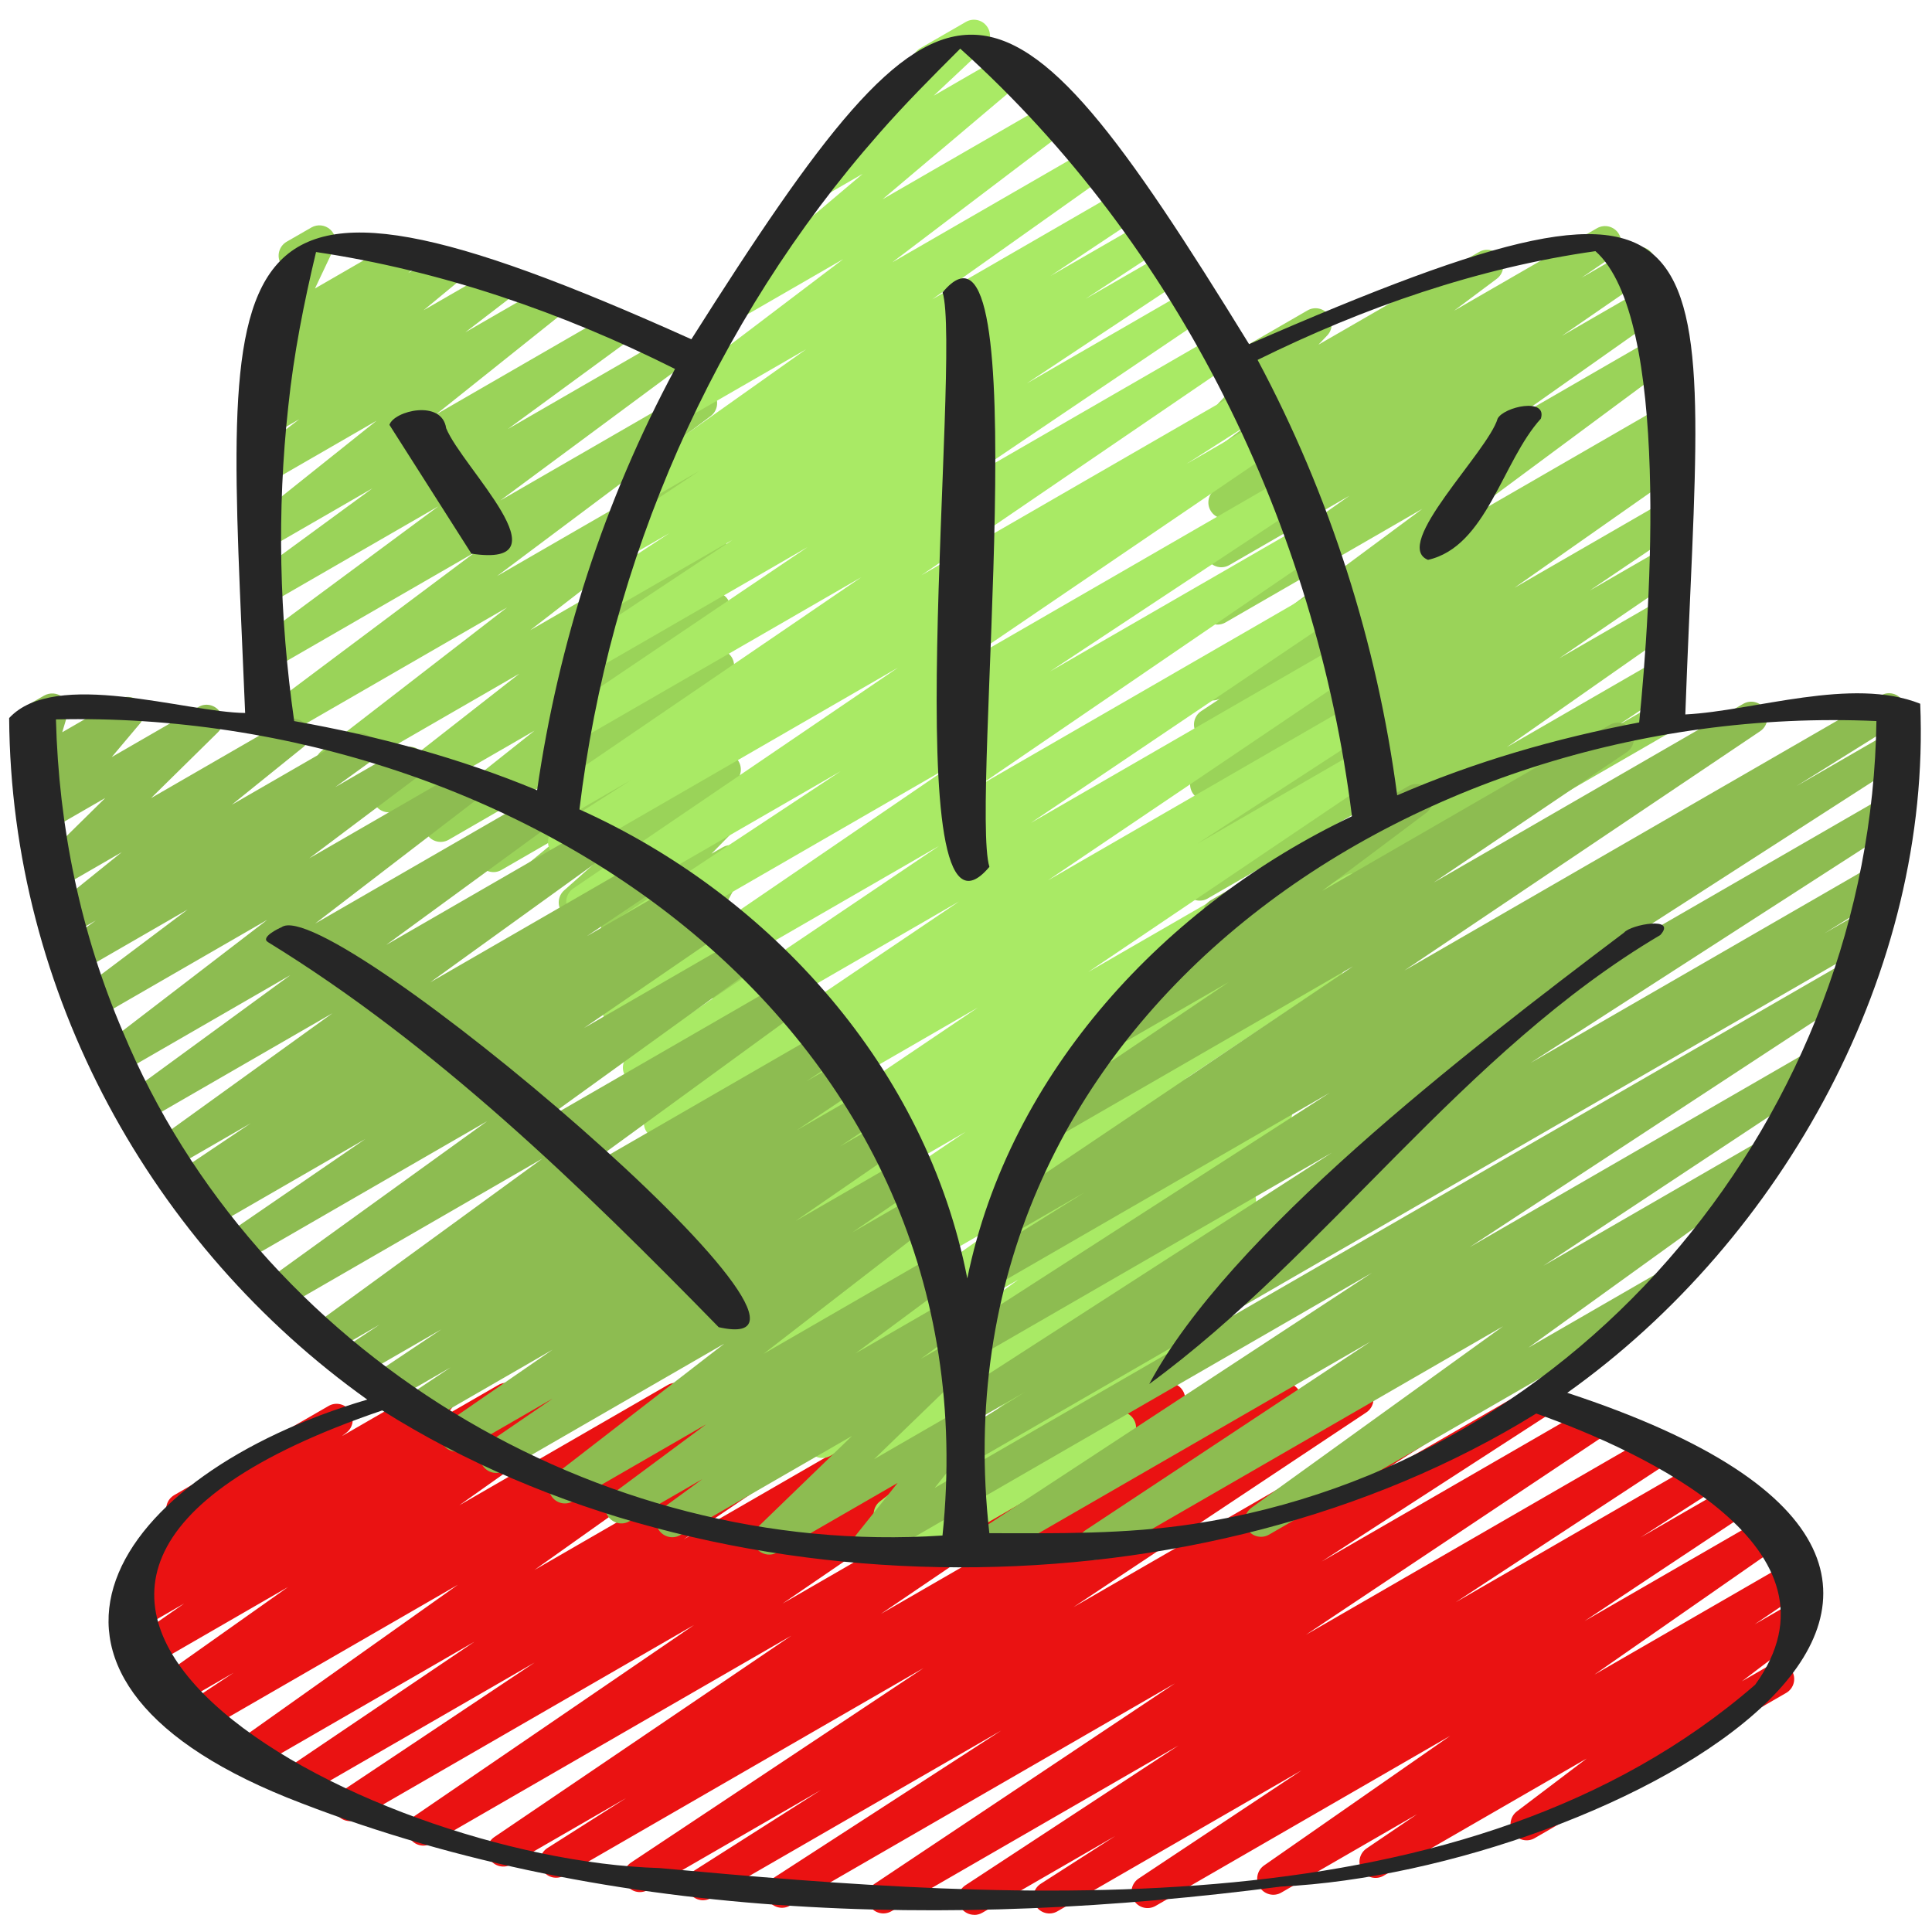 <svg id="Icons" viewBox="0 0 60 60" xmlns="http://www.w3.org/2000/svg" width="300" height="300" version="1.1" xmlns:xlink="http://www.w3.org/1999/xlink" xmlns:svgjs="http://svgjs.dev/svgjs"><g width="100%" height="100%" transform="matrix(1,0,0,1,0,0)"><path d="m30.256 59.467c-.168 0-.331-.085-.426-.237-.142-.23-.075-.532.151-.681l6.616-4.34-8.913 5.146c-.236.136-.532.061-.675-.169-.143-.229-.077-.53.147-.68l9.332-6.227-11.953 6.901c-.234.137-.534.061-.677-.172-.142-.231-.072-.533.155-.681l7.08-4.583-9.01 5.201c-.236.138-.536.061-.678-.174-.141-.232-.07-.535.159-.681l3.929-2.498-5.37 3.101c-.235.136-.532.061-.675-.169s-.077-.53.148-.68l9.089-6.043-11.164 6.445c-.236.139-.536.06-.678-.174-.141-.232-.07-.535.16-.681l2.443-1.551-3.566 2.059c-.232.137-.53.062-.674-.167-.143-.229-.079-.528.144-.68l9.224-6.254-11.175 6.451c-.233.136-.529.062-.673-.166s-.081-.527.141-.68l8.688-5.938-10.435 6.024c-.235.136-.533.061-.675-.169-.143-.229-.077-.53.147-.68l6.012-4.009-7.184 4.147c-.236.135-.531.06-.674-.168s-.079-.528.144-.679l5.846-3.947-6.887 3.976c-.23.136-.525.062-.671-.163-.145-.225-.086-.522.132-.678l6.91-4.903-7.997 4.616c-.236.135-.534.061-.675-.169-.143-.23-.076-.531.148-.681l1.562-1.036-1.869 1.079c-.229.135-.527.062-.671-.163-.145-.225-.086-.523.132-.678l4.094-2.897-4.361 2.518c-.233.135-.528.063-.672-.165-.144-.226-.084-.525.137-.678l1.671-1.163-1.429.824c-.232.135-.527.062-.671-.163-.145-.226-.086-.524.133-.679l.627-.441c-.2.06-.431-.018-.554-.203-.146-.219-.098-.514.111-.674l1.503-1.152c-.085-.042-.159-.108-.21-.197-.139-.239-.057-.545.183-.683l4.791-2.767c.227-.133.519-.064.666.155.146.219.098.514-.111.674l-.142.108 2.753-1.589c.233-.136.528-.062.671.163.145.226.086.524-.133.679l-.494.348 2.061-1.189c.232-.136.528-.062.672.165.144.226.084.525-.137.678l-1.671 1.163 3.476-2.006c.232-.136.527-.062.671.163.145.225.086.523-.132.678l-4.089 2.894 6.471-3.735c.233-.137.533-.062.675.169.143.23.076.531-.148.681l-1.569 1.041 3.274-1.891c.23-.135.525-.062.671.163.145.225.086.522-.132.678l-6.909 4.903 9.949-5.744c.233-.137.53-.062.674.168.143.228.079.528-.144.679l-5.844 3.946 8.302-4.793c.234-.137.531-.062.675.169.143.229.077.53-.147.68l-6.012 4.008 8.413-4.856c.233-.135.53-.062.673.166.144.228.081.527-.141.68l-8.689 5.938 11.75-6.783c.234-.135.531-.062.674.167s.079.528-.144.68l-9.23 6.259 12.309-7.105c.237-.136.537-.059.678.174s.07.535-.16.681l-2.414 1.532 4.136-2.388c.234-.137.532-.062.675.169.143.229.077.53-.148.68l-9.095 6.047 11.944-6.896c.237-.137.537-.06.678.174.141.232.07.535-.159.681l-3.928 2.497 5.728-3.307c.234-.137.534-.061.677.172.142.231.072.533-.155.681l-7.076 4.581 8.313-4.8c.233-.137.531-.062.675.169.143.229.077.53-.147.68l-9.334 6.228 10.748-6.205c.235-.138.533-.06.676.17.142.23.075.532-.151.681l-6.617 4.341 7.539-4.353c.237-.136.536-.059.677.173.142.231.071.534-.157.681l-2.32 1.488 2.791-1.611c.233-.137.531-.062.675.169.143.229.077.531-.148.681l-5.054 3.356 5.541-3.199c.233-.135.528-.062.672.164.144.227.084.525-.136.679l-5.774 4.021 6.028-3.48c.234-.136.531-.062.674.167s.079.528-.144.68l-1.579 1.07 1.215-.701c.227-.134.519-.064.667.156.146.22.096.516-.115.675l-2.163 1.639.872-.503c.238-.141.545-.058.683.183.139.239.057.545-.183.683l-7.809 4.509c-.229.134-.52.063-.667-.156-.146-.22-.096-.516.115-.675l2.167-1.642-6.306 3.64c-.233.137-.53.062-.674-.167-.143-.229-.079-.528.144-.68l1.566-1.062-4.212 2.432c-.229.136-.528.062-.672-.164-.144-.227-.084-.525.136-.679l5.778-4.024-9.147 5.281c-.236.136-.532.061-.675-.169s-.077-.531.148-.681l5.059-3.359-7.58 4.376c-.235.138-.535.06-.677-.173-.142-.231-.071-.534.157-.681l2.313-1.483-4.128 2.383c-.079.046-.165.067-.25.067z" fill="#ea1212" fill-opacity="1" data-original-color="#1289eaff" stroke="none" stroke-opacity="1"/><path d="m22.2 31.009c-.115 0-.229-.04-.322-.117-.161-.136-.22-.357-.147-.556l.151-.409-.602.347c-.194.111-.438.082-.598-.073-.161-.156-.198-.399-.093-.596l.833-1.55-2.004 1.155c-.214.126-.492.072-.646-.127-.153-.197-.137-.478.039-.656l.856-.872-1.566.904c-.219.13-.504.069-.655-.141-.15-.208-.118-.496.073-.666l.97-.86-1.645.949c-.224.132-.512.067-.66-.147-.148-.213-.108-.505.092-.67l1.245-1.031-1.946 1.123c-.222.131-.51.067-.659-.145-.148-.212-.111-.502.086-.67l2.732-2.315-3.799 2.193c-.226.131-.518.064-.663-.151-.147-.216-.103-.51.102-.673l3.226-2.564-4.276 2.469c-.226.134-.518.063-.664-.153-.147-.217-.101-.512.106-.673l4.364-3.413-5.584 3.224c-.227.134-.519.065-.665-.154-.146-.218-.099-.513.109-.674l5.755-4.45-7.065 4.078c-.228.132-.521.064-.667-.157s-.095-.517.117-.676l6.633-4.967-6.328 3.653c-.228.134-.521.063-.668-.158-.146-.222-.093-.519.12-.676l5.727-4.24-5.304 3.062c-.227.136-.523.064-.669-.159-.145-.223-.091-.52.123-.677l3.804-2.786-3.279 1.893c-.227.131-.516.064-.663-.15-.147-.217-.104-.51.101-.673l3.967-3.168-3.331 1.923c-.227.133-.518.064-.666-.154-.146-.22-.098-.515.111-.675l1.486-1.141-.809.466c-.224.132-.513.065-.661-.147-.147-.214-.107-.505.093-.671l1.138-.94-.379.219c-.22.13-.507.069-.657-.143-.149-.209-.115-.498.079-.667l.51-.443c-.11-.008-.217-.053-.303-.131-.161-.148-.207-.385-.113-.582l.751-1.587c-.09-.042-.169-.11-.223-.203-.138-.239-.056-.545.184-.684l.766-.441c.189-.109.428-.083.589.066.161.147.207.384.113.581l-.59 1.247 2.49-1.438c.221-.128.507-.068.657.143.149.209.115.498-.079.667l-.173.15 1.053-.607c.223-.131.513-.067.66.147.148.214.108.505-.092.671l-1.143.943 2.225-1.283c.226-.133.519-.065.666.154.146.22.098.515-.111.675l-1.483 1.139 2.491-1.438c.225-.133.515-.065.663.15.147.217.104.51-.101.673l-3.968 3.169 5.491-3.17c.229-.133.524-.063.669.159s.091.52-.123.677l-3.799 2.782 4.943-2.854c.229-.134.522-.062.668.158.146.222.093.519-.12.676l-5.728 4.241 5.983-3.454c.227-.134.521-.065.667.157.146.221.095.517-.117.676l-6.636 4.969 6.229-3.596c.227-.133.519-.065.665.154.146.218.099.513-.109.674l-5.754 4.449 5.34-3.082c.227-.133.518-.064.664.153.147.217.101.512-.106.673l-4.364 3.413 3.935-2.271c.225-.134.517-.065.663.151.147.216.103.51-.102.673l-3.226 2.564 2.779-1.604c.22-.13.509-.067.659.145.148.212.111.502-.086.67l-2.733 2.315 2.278-1.314c.223-.132.512-.067.66.147.148.213.108.505-.092.67l-1.246 1.032.769-.443c.221-.128.506-.068.655.141.15.208.118.496-.073.666l-.967.857.475-.273c.215-.126.492-.071.646.126.153.198.137.479-.039.657l-.859.875.348-.2c.194-.113.438-.084.598.074.161.155.198.398.093.595l-.832 1.549.274-.158c.184-.105.41-.085.572.05.161.136.22.357.147.556l-.237.645c.116.036.219.114.284.228.139.238.057.545-.183.683l-.711.411c-.077.045-.164.067-.25.067z" fill="#9ad359" fill-opacity="1" data-original-color="#9ad359ff" stroke="none" stroke-opacity="1"/><path d="m37.048 31.227c-.167 0-.33-.084-.425-.236-.143-.229-.077-.53.147-.68l1.815-1.211-1.199.692c-.23.135-.527.062-.672-.164-.144-.226-.084-.524.135-.678l5.416-3.794-4.757 2.746c-.232.137-.529.062-.673-.166s-.081-.527.141-.68l3.828-2.615-3.191 1.842c-.235.136-.531.061-.674-.168-.143-.228-.079-.528.144-.679l2.852-1.927-2.225 1.284c-.23.136-.526.062-.672-.164-.144-.226-.084-.524.135-.678l5.122-3.593-4.465 2.577c-.235.135-.534.062-.675-.17-.143-.229-.076-.53.148-.68l.584-.386c-.226.113-.504.043-.645-.172-.146-.222-.093-.519.12-.676l6.812-5.05-6.112 3.528c-.233.135-.527.062-.671-.163-.145-.226-.086-.524.133-.678l4.386-3.094-3.731 2.154c-.232.137-.529.061-.673-.165-.144-.228-.082-.527.139-.68l2.685-1.85-2.053 1.185c-.232.137-.529.062-.673-.166s-.081-.527.141-.68l1.017-.694-.399.229c-.229.133-.521.064-.667-.157s-.095-.518.117-.676l1.328-.993-.686.396c-.214.125-.488.073-.643-.123-.154-.195-.141-.474.03-.654l.44-.464c-.17-.002-.336-.092-.427-.25-.139-.239-.057-.545.183-.683l2.568-1.483c.214-.125.488-.072.643.123s.141.474-.03.654l-.273.287 4.988-2.879c.227-.134.521-.063.667.157s.095.518-.117.676l-1.326.991 4.437-2.561c.234-.134.53-.061.673.166.144.228.081.527-.141.68l-1.013.692 1.545-.892c.232-.135.53-.061.673.165.144.228.082.527-.139.68l-2.688 1.853 2.455-1.417c.232-.135.527-.062.671.163.145.226.086.524-.133.678l-4.385 3.093 4.133-2.386c.229-.133.522-.062.668.158.146.222.093.519-.12.676l-6.811 5.049 6.537-3.774c.234-.138.533-.062.675.17.143.229.076.53-.148.68l-.581.385.152-.088c.229-.136.526-.062.672.164.144.226.084.524-.135.678l-5.12 3.592 4.667-2.694c.234-.135.53-.06.674.168.143.228.079.528-.144.679l-2.863 1.935 2.342-1.352c.234-.135.53-.061.673.166.144.228.081.527-.141.68l-3.821 2.61 3.242-1.871c.232-.135.526-.062.672.164.144.226.084.524-.135.678l-5.409 3.789 4.721-2.726c.233-.137.532-.062.675.169.143.229.077.53-.147.68l-1.824 1.216 1.137-.655c.239-.14.545-.057.683.183.139.239.057.545-.183.683l-14.555 8.403c-.079.046-.165.067-.25.067z" fill="#9ad359" fill-opacity="1" data-original-color="#9ad359ff" stroke="none" stroke-opacity="1"/><path d="m28.874 48.244c-.161 0-.319-.078-.415-.222-.147-.218-.099-.513.109-.674l1.459-1.13-2.144 1.237c-.227.134-.518.063-.664-.152-.147-.218-.101-.512.105-.674l4.489-3.521-5.274 3.045c-.233.137-.529.061-.673-.165-.144-.228-.082-.526.139-.679l1.954-1.349-2.168 1.252c-.23.133-.525.062-.669-.16-.146-.224-.09-.521.125-.677l6.379-4.636-6.855 3.958c-.229.136-.527.062-.671-.163-.145-.225-.086-.523.132-.678l7.193-5.085-7.563 4.367c-.235.136-.532.061-.675-.169-.143-.229-.077-.53.147-.68l4.788-3.193-4.896 2.827c-.234.136-.531.06-.674-.168s-.079-.528.144-.679l7.291-4.925-7.469 4.312c-.235.137-.533.06-.676-.17-.142-.23-.075-.532.151-.681l5.796-3.806-5.852 3.378c-.235.135-.532.06-.674-.168-.143-.229-.079-.528.145-.679l8.96-6.047-9.119 5.265c-.235.137-.534.061-.677-.171-.142-.231-.073-.533.154-.681l5.323-3.46-5.303 3.062c-.235.135-.531.06-.674-.168s-.079-.528.144-.679l9.568-6.462-9.69 5.594c-.236.136-.531.061-.674-.168s-.079-.528.145-.68l9.599-6.472-9.69 5.594c-.232.137-.528.062-.673-.166-.144-.228-.081-.527.141-.68l10.601-7.242-10.715 6.186c-.235.135-.533.061-.675-.17-.143-.229-.076-.53.149-.68l7.804-5.16-7.771 4.486c-.233.137-.529.062-.674-.167-.143-.228-.08-.527.143-.679l10.082-6.857-10.118 5.842c-.236.138-.535.06-.678-.173-.141-.232-.07-.535.159-.682l2.345-1.495-2.001 1.154c-.232.137-.528.062-.673-.167-.144-.228-.081-.527.141-.679l9.689-6.61-8.789 5.074c-.235.136-.531.06-.674-.168-.143-.229-.079-.528.145-.679l7.647-5.161-6.64 3.833c-.235.136-.534.061-.675-.169-.143-.229-.076-.531.148-.681l4.839-3.209-3.8 2.193c-.235.137-.533.061-.676-.171-.142-.229-.074-.531.151-.68l2.367-1.552-1.297.748c-.236.136-.532.061-.675-.169s-.077-.53.147-.68l2.741-1.824-1.538.888c-.229.136-.527.062-.671-.163-.145-.225-.086-.522.132-.678l5.402-3.83-3.723 2.148c-.228.133-.521.063-.666-.156-.146-.22-.097-.516.114-.675l5.426-4.116-3.137 1.811c-.222.132-.51.067-.659-.146-.148-.212-.111-.502.087-.669l4.315-3.645-1.036.598c-.218.128-.499.071-.651-.135-.151-.203-.126-.488.059-.662l3.228-3.031c-.129-.237-.046-.536.189-.672l1.416-.817c.217-.127.499-.071.651.135.151.203.126.488-.059.662l-1.592 1.495 2.155-1.244c.224-.13.511-.065.659.146.148.212.111.502-.087.669l-4.314 3.645 5.174-2.987c.226-.134.52-.064.666.156s.097.516-.114.675l-5.425 4.115 6.108-3.526c.229-.136.527-.062.671.163.145.225.086.522-.132.678l-5.406 3.834 5.878-3.394c.234-.138.531-.061.675.169.143.229.077.53-.147.68l-2.736 1.82 2.928-1.689c.235-.136.533-.06.676.171.142.229.074.531-.151.68l-2.361 1.548 2.496-1.44c.233-.137.533-.062.675.169.143.229.076.531-.148.681l-4.849 3.216 5.055-2.918c.233-.137.53-.061.674.168.143.229.079.528-.145.679l-7.646 5.16 7.949-4.589c.234-.135.53-.062.673.167.144.228.081.527-.141.679l-9.692 6.612 10.038-5.795c.237-.137.536-.059.678.173.141.232.07.535-.159.682l-2.326 1.483 2.295-1.324c.235-.135.53-.062.674.167.143.228.08.527-.143.679l-10.082 6.857 10.308-5.951c.233-.137.533-.062.675.17.143.229.076.53-.149.68l-7.813 5.166 7.854-4.533c.233-.135.529-.062.673.166s.081.527-.141.68l-10.599 7.241 10.688-6.171c.233-.137.53-.061.674.168.143.229.079.528-.145.68l-9.6 6.473 9.562-5.52c.234-.138.531-.061.674.168.143.228.079.528-.144.679l-9.561 6.457 9.443-5.452c.235-.136.534-.06.677.171.142.231.073.533-.154.681l-5.324 3.461 5.047-2.914c.233-.137.53-.062.674.168.143.229.079.528-.145.679l-8.967 6.052 8.571-4.948c.236-.137.533-.06.676.17.142.23.075.532-.151.681l-5.79 3.802 4.683-2.703c.233-.137.53-.061.674.168.143.228.079.528-.144.679l-7.293 4.925 6.021-3.476c.233-.138.531-.061.675.169.143.229.077.53-.147.68l-4.782 3.189 3.575-2.064c.229-.135.527-.062.671.163.145.225.086.523-.132.678l-7.192 5.084 5.673-3.275c.228-.136.524-.062.669.16.146.224.09.521-.125.677l-6.381 4.637 4.712-2.72c.234-.135.529-.061.673.165.144.228.082.526-.139.679l-1.961 1.353.595-.343c.227-.133.518-.064.664.152.147.218.101.512-.105.674l-4.489 3.52 2.424-1.398c.227-.133.519-.064.665.154s.099.513-.109.674l-1.739 1.347c.186-.011.376.074.476.248.139.239.057.545-.183.683l-5.906 3.409c-.078.046-.165.067-.25.067z" fill="#a9ea65" fill-opacity="1" data-original-color="#a9ea65ff" stroke="none" stroke-opacity="1"/><path d="m30.051 45.425c-.17 0-.335-.087-.429-.243-.141-.234-.067-.537.165-.682l2.035-1.264-1.451.837c-.235.137-.535.061-.677-.172-.142-.231-.072-.534.156-.681l11.51-7.421-10.746 6.204c-.235.136-.535.061-.677-.172-.142-.232-.072-.534.156-.682l11.202-7.212-10.25 5.918c-.238.137-.539.058-.679-.175-.141-.234-.067-.537.164-.682l3.153-1.968-2.188 1.263c-.234.136-.533.061-.674-.168-.143-.229-.079-.529.145-.68l11.052-7.434-9.324 5.382c-.235.136-.532.061-.674-.168-.143-.228-.079-.528.145-.679l5.991-4.045-3.8 2.193c-.228.132-.521.064-.667-.157s-.095-.517.117-.676l3.969-2.977c-.144-.023-.275-.108-.354-.244-.139-.239-.057-.545.183-.683l6.131-3.54c.227-.134.521-.064.667.157s.095.517-.117.676l-3.221 2.416 8.928-5.154c.233-.137.53-.061.674.168.143.228.079.528-.145.679l-6 4.051 9.614-5.55c.234-.137.531-.061.674.168s.079.529-.145.68l-11.05 7.433 14.801-8.544c.236-.138.537-.059.679.175.141.234.067.537-.164.682l-3.139 1.959 2.896-1.672c.235-.137.535-.061.677.172s.072.534-.156.682l-11.203 7.212 10.517-6.071c.235-.137.536-.061.677.172.142.231.072.534-.156.681l-11.514 7.423 10.647-6.146c.237-.139.537-.06.679.176.141.234.067.537-.165.682l-2.033 1.263 1.177-.679c.239-.14.546-.057.683.183.139.239.057.545-.183.683l-28.033 16.185c-.079.046-.165.067-.25.067z" fill="#8dbc51" fill-opacity="1" data-original-color="#8dbc51ff" stroke="none" stroke-opacity="1"/><path d="m30.646 48.47c-.168 0-.331-.085-.426-.238-.142-.229-.074-.531.151-.68l12.239-8.025-15.374 8.876c-.207.121-.473.075-.629-.106-.157-.183-.162-.45-.012-.638l1.281-1.605-3.739 2.158c-.217.126-.496.07-.649-.132-.151-.201-.13-.484.052-.66l2.92-2.826-5.333 3.078c-.227.135-.523.063-.669-.159-.145-.223-.091-.52.123-.677l1.229-.899-2.263 1.306c-.228.136-.521.063-.668-.158-.146-.222-.093-.518.12-.676l2.93-2.175-4.136 2.388c-.227.134-.519.065-.665-.154-.146-.218-.099-.513.109-.674l5.256-4.065-6.835 3.945c-.232.137-.529.062-.673-.166s-.081-.527.141-.68l2.037-1.394-2.737 1.58c-.23.137-.529.062-.673-.165-.144-.228-.082-.526.139-.679l3.267-2.254-4.016 2.318c-.235.135-.532.061-.675-.169s-.077-.53.147-.68l1.378-.919-1.864 1.076c-.235.136-.532.061-.675-.169-.143-.229-.077-.529.146-.68l2.106-1.408-2.589 1.494c-.235.136-.533.061-.676-.17-.142-.229-.075-.531.15-.68l1.196-.79-1.561.9c-.227.135-.523.063-.669-.16s-.091-.52.124-.677l7.164-5.221-8.095 4.673c-.229.134-.525.062-.67-.161s-.089-.521.127-.677l6.921-4.996-7.667 4.427c-.23.137-.529.062-.673-.166s-.081-.527.14-.679l4.417-3.029-4.783 2.762c-.235.137-.535.061-.676-.171-.142-.23-.074-.531.152-.68l.192-.126-.266.152c-.235.136-.532.06-.674-.168-.144-.229-.079-.529.146-.68l2.35-1.578-2.482 1.433c-.229.134-.525.062-.67-.161s-.089-.521.128-.677l5.567-4.015-5.888 3.398c-.228.134-.522.064-.669-.16-.146-.223-.091-.52.124-.676l5.12-3.741-5.327 3.075c-.227.134-.519.065-.666-.155-.146-.219-.098-.514.111-.674l5.165-3.964-5.337 3.08c-.228.134-.521.064-.667-.157-.146-.22-.095-.517.116-.675l3.416-2.568-3.37 1.945c-.23.134-.525.062-.67-.161s-.089-.521.127-.677l1.062-.768-.844.486c-.225.131-.516.066-.662-.149-.147-.216-.105-.509.099-.673l2.212-1.784-1.984 1.146c-.217.125-.495.07-.647-.13-.153-.2-.133-.482.047-.659l2.074-2.042-1.771 1.022c-.209.123-.477.075-.633-.111s-.156-.458 0-.644l.882-1.047-.406.234c-.179.104-.398.087-.561-.04-.16-.127-.228-.34-.169-.536l.244-.813c-.106-.039-.199-.113-.26-.219-.139-.239-.057-.545.183-.684l.591-.341c.18-.1.399-.086.561.041.16.127.228.34.169.536l-.168.562 1.784-1.03c.208-.122.476-.074.634.111.155.187.155.458 0 .644l-.881 1.046 2.696-1.557c.215-.128.494-.071.647.13.153.2.133.482-.047.659l-2.074 2.042 4.16-2.402c.224-.131.514-.066.662.149.147.216.105.509-.099.673l-2.216 1.787 3.729-2.152c.231-.135.524-.063.67.161.145.223.089.521-.127.677l-1.061.767 2.058-1.188c.227-.134.521-.064.667.157s.095.517-.116.675l-3.414 2.566 4.79-2.765c.227-.132.518-.066.666.155.146.219.098.514-.111.674l-5.163 3.963 6.785-3.917c.229-.134.523-.063.669.16s.091.52-.124.676l-5.121 3.742 6.388-3.688c.229-.135.523-.063.67.161.145.224.089.521-.128.677l-5.562 4.012 6.689-3.862c.233-.137.532-.061.674.168.144.229.079.529-.146.68l-2.355 1.582 2.919-1.685c.236-.136.534-.06.676.171s.074.531-.152.68l-.19.125.539-.311c.233-.135.529-.062.673.166s.081.527-.14.679l-4.417 3.029 5.01-2.893c.229-.135.524-.063.67.161.145.224.089.521-.127.677l-6.923 4.997 7.726-4.46c.229-.133.523-.062.669.16.146.223.091.52-.124.677l-7.162 5.22 7.845-4.529c.233-.137.532-.062.676.17.142.229.075.531-.15.68l-1.196.79 1.283-.74c.233-.138.531-.061.675.168.143.229.077.53-.146.681l-2.114 1.414 2.186-1.262c.233-.137.531-.062.675.169.143.229.077.53-.147.68l-1.377.918 1.362-.786c.234-.135.53-.061.673.165.144.228.082.526-.139.679l-3.265 2.252 3.271-1.888c.234-.135.53-.061.673.166.144.228.081.527-.141.68l-2.044 1.398 1.936-1.117c.227-.133.519-.065.665.154.146.218.099.513-.109.674l-5.252 4.062 5.247-3.029c.229-.133.523-.062.668.158.146.222.093.518-.12.676l-2.936 2.179 2.701-1.559c.229-.133.523-.063.669.159.145.223.091.52-.123.677l-1.225.897.874-.505c.216-.128.496-.072.649.132.151.201.13.484-.052.66l-2.919 2.826 2.521-1.455c.206-.123.472-.076.629.106s.162.45.012.638l-1.281 1.605 28.334-16.358c.235-.137.533-.061.676.171.142.229.074.531-.151.68l-12.243 8.028 10.614-6.128c.233-.138.533-.062.675.17.143.229.076.53-.148.68l-8.852 5.857 6.805-3.929c.229-.136.524-.063.67.161.145.224.089.521-.128.677l-7.812 5.634 4.03-2.326c.238-.14.545-.058.683.183.139.239.057.545-.183.683l-12.586 7.267c-.23.134-.525.062-.67-.161s-.089-.521.128-.677l7.811-5.633-12.447 7.187c-.235.135-.533.062-.675-.17-.143-.229-.076-.53.148-.68l8.856-5.86-11.665 6.734c-.079.046-.165.067-.25.067z" fill="#8dbc51" fill-opacity="1" data-original-color="#8dbc51ff" stroke="none" stroke-opacity="1"/><g fill="#262626"><path d="m59.634 21.855c-2.122-.847-5.146.223-7.295.333.542-15.156 2.086-18.319-13.547-11.499-7.844-12.753-9.303-12.826-17.321-.153-15.402-6.932-14.456-2.956-13.858 11.606-1.851-.017-5.902-1.387-7.329.158.059 8.562 4.443 16.403 11.122 21.166-7.92 2.328-12.068 8.488-2.492 12.359 9.695 3.871 20.623 4.096 30.868 2.764 10.206-.493 26.839-9.439 8.891-15.334 6.727-4.788 11.31-13.132 10.961-21.401zm-10.086-14.055c2.329 2.059 1.714 11.126 1.358 14.636-2.576.489-5.109 1.218-7.515 2.263-.626-4.739-2.094-9.331-4.335-13.522 3.299-1.63 6.841-2.861 10.492-3.377zm-22.253-3.648c.822-.937 1.629-1.745 2.526-2.641 6.782 6.1 11.039 14.809 12.165 23.839-5.77 2.743-10.63 7.922-11.946 14.352-1.261-6.496-6.08-11.884-12.045-14.565.93-7.72 4.152-15.14 9.3-20.984zm-18.341 8.458c.17-1.624.481-3.192.861-4.783 3.884.579 7.643 1.875 11.148 3.631-2.189 4.071-3.622 8.498-4.283 13.084-2.413-1.004-4.966-1.692-7.544-2.148-.461-3.239-.542-6.53-.182-9.784zm-5.136 19.435c-1.319-3.073-1.994-6.367-2.081-9.703 14.437-.341 29.168 9.626 27.533 25.345-10.717.712-21.314-5.691-25.452-15.642zm50.69 20.276c-8.927 7.746-22.928 6.715-34.033 5.693-9.178-.271-24.916-8.659-8.604-14.212 10.245 6.461 25.5 6.501 35.838.096 3.351 1.187 9.854 4.203 6.799 8.423zm-17.438-4.995c-2.105.322-4.223.294-6.345.288-1.78-15.813 12.997-25.87 27.549-25.221-.174 12.126-9.058 23.075-21.204 24.933z" fill="#262626" fill-opacity="1" data-original-color="#262626ff" stroke="none" stroke-opacity="1"/><path d="m30.727 26.92c-.608-1.946 1.538-21.416-1.454-17.841.607 1.947-1.539 21.416 1.454 17.841z" fill="#262626" fill-opacity="1" data-original-color="#262626ff" stroke="none" stroke-opacity="1"/><path d="m50.44 28.96c-4.997 3.768-12.292 9.41-14.749 14.022 5.49-4.013 9.763-10.34 15.869-13.942.542-.591-.917-.329-1.12-.08z" fill="#262626" fill-opacity="1" data-original-color="#262626ff" stroke="none" stroke-opacity="1"/><path d="m22.32 41.217c5.187 1.178-12.096-13.535-13.58-12.419-.083.032-.661.311-.42.459 5.21 3.2 9.745 7.606 14 11.96z" fill="#262626" fill-opacity="1" data-original-color="#262626ff" stroke="none" stroke-opacity="1"/><path d="m13.856 13.298c-.133-.903-1.616-.545-1.762-.104.849 1.333 1.697 2.667 2.546 4 3.033.459-.292-2.679-.784-3.896z" fill="#262626" fill-opacity="1" data-original-color="#262626ff" stroke="none" stroke-opacity="1"/><path d="m44.348 17.387c1.827-.414 2.303-3.067 3.505-4.385.208-.67-1.148-.371-1.342-.003-.306 1.036-3.306 3.929-2.163 4.388z" fill="#262626" fill-opacity="1" data-original-color="#262626ff" stroke="none" stroke-opacity="1"/></g></g></svg>